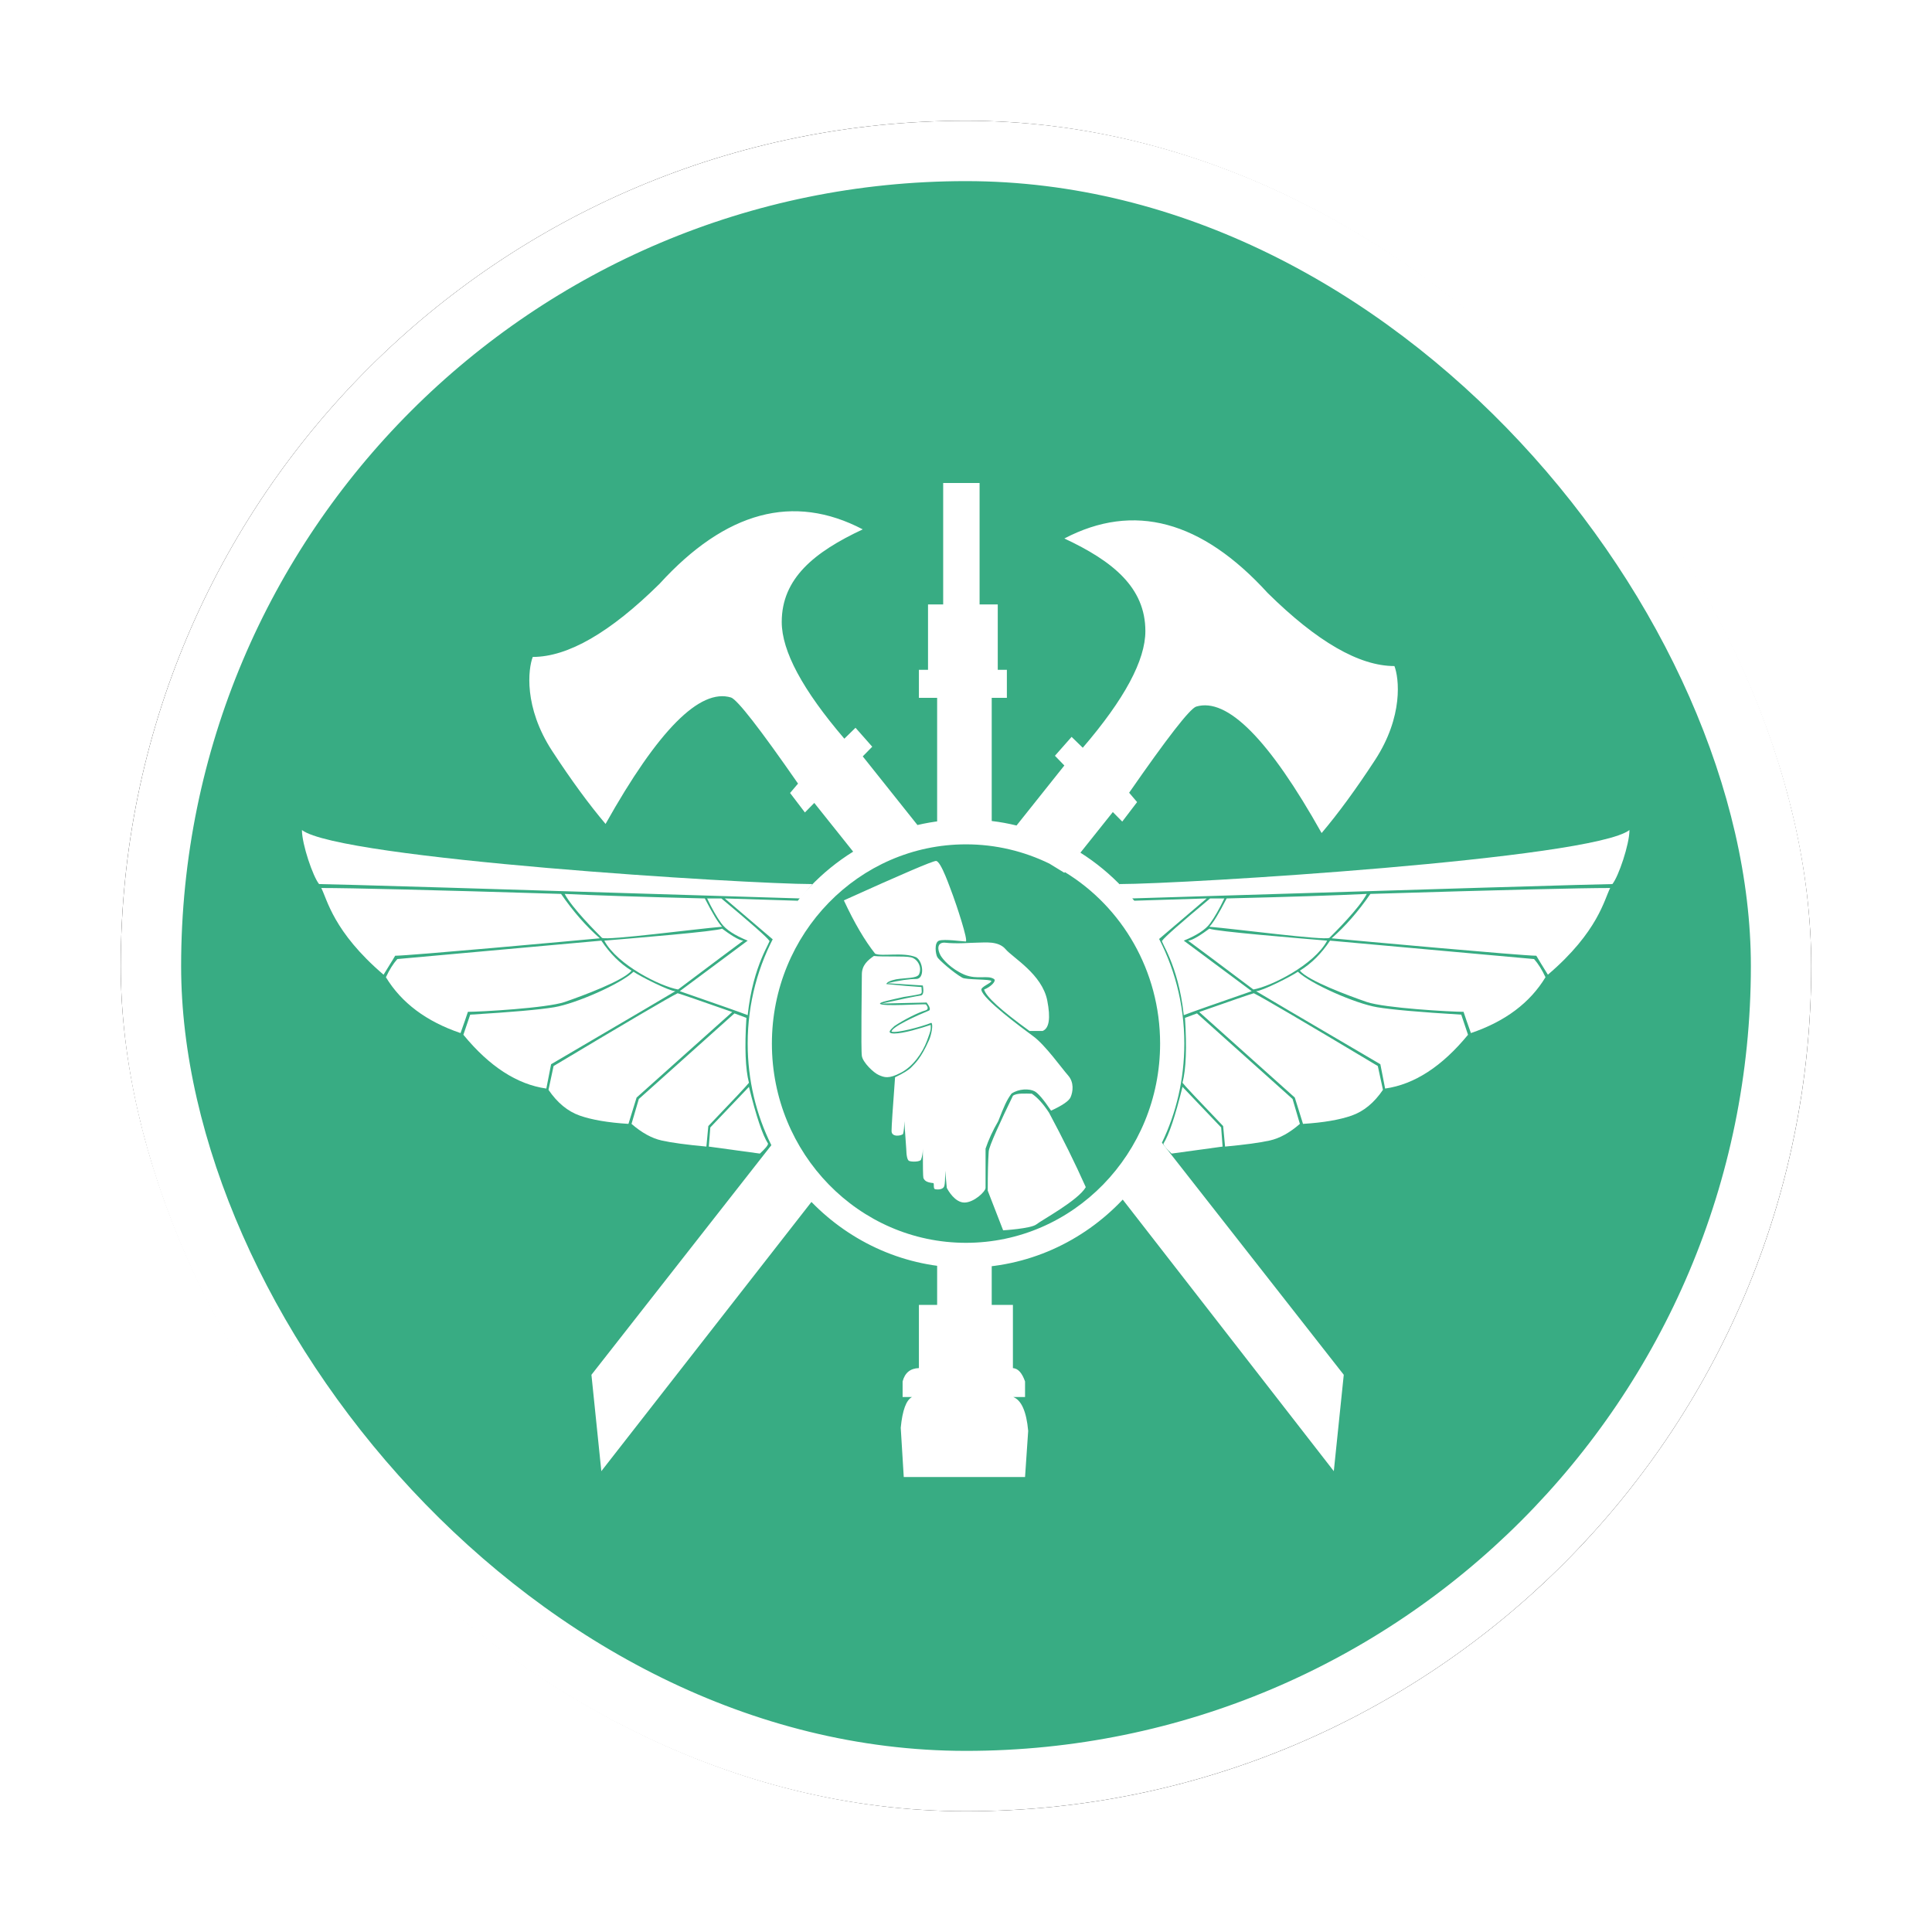 <?xml version="1.0" encoding="UTF-8"?>
<svg width="32px" height="32px" viewBox="0 0 32 32" version="1.1" xmlns="http://www.w3.org/2000/svg" xmlns:xlink="http://www.w3.org/1999/xlink">
    <!-- Generator: Sketch 53 (72520) - https://sketchapp.com -->
    <title>消防救援队@4x</title>
    <desc>Created with Sketch.</desc>
    <defs>
        <rect id="path-1" x="0" y="0" width="28" height="28" rx="14"></rect>
        <filter x="-10.7%" y="-10.7%" width="121.4%" height="121.4%" filterUnits="objectBoundingBox" id="filter-2">
            <feMorphology radius="0.5" operator="dilate" in="SourceAlpha" result="shadowSpreadOuter1"></feMorphology>
            <feOffset dx="0" dy="0" in="shadowSpreadOuter1" result="shadowOffsetOuter1"></feOffset>
            <feGaussianBlur stdDeviation="0.5" in="shadowOffsetOuter1" result="shadowBlurOuter1"></feGaussianBlur>
            <feComposite in="shadowBlurOuter1" in2="SourceAlpha" operator="out" result="shadowBlurOuter1"></feComposite>
            <feColorMatrix values="0 0 0 0 0   0 0 0 0 0   0 0 0 0 0  0 0 0 0.26 0" type="matrix" in="shadowBlurOuter1"></feColorMatrix>
        </filter>
    </defs>
    <g id="其他图标" stroke="none" stroke-width="1" fill="none" fill-rule="evenodd">
        <g id="应急保障资源" transform="translate(-94, -239)">
            <g id="消防救援队" transform="translate(96, 241)">
                <g id="分组-4">
                    <g id="矩形">
                        <use fill="black" fill-opacity="1" filter="url(#filter-2)" xlink:href="#path-1"></use>
                        <rect stroke="#FFFFFF" stroke-width="1" stroke-linejoin="square" fill="#38AC83" fill-rule="evenodd" x="0.5" y="0.5" width="27" height="27" rx="13.5"></rect>
                    </g>
                    <g id="徽章" transform="translate(3, 6)" fill="#FFFFFF">
                        <path d="M7.776,10.968 C7.525,10.463 7.384,9.891 7.384,9.285 C7.384,7.937 8.084,6.756 9.131,6.106 L8.487,5.299 L8.332,5.457 L8.086,5.134 L8.218,4.979 C7.585,4.067 7.215,3.592 7.109,3.553 C6.593,3.396 5.9,4.094 5.03,5.647 C4.758,5.326 4.463,4.924 4.146,4.439 C3.671,3.711 3.748,3.078 3.824,2.881 C4.406,2.881 5.105,2.478 5.923,1.671 C7.019,0.468 8.142,0.167 9.29,0.768 C8.487,1.143 7.948,1.58 7.948,2.302 C7.948,2.784 8.294,3.428 8.985,4.235 L9.17,4.054 L9.447,4.368 L9.29,4.528 L10.196,5.665 C10.455,5.604 10.724,5.573 11,5.573 C11.288,5.573 11.569,5.607 11.837,5.673 L12.629,4.679 L12.473,4.518 L12.749,4.205 L12.934,4.385 C13.626,3.579 13.971,2.935 13.971,2.453 C13.971,1.731 13.432,1.294 12.629,0.919 C13.778,0.318 14.901,0.619 15.997,1.822 C16.815,2.629 17.514,3.032 18.096,3.032 C18.172,3.229 18.249,3.862 17.774,4.59 C17.457,5.075 17.162,5.477 16.89,5.798 C16.019,4.245 15.326,3.547 14.811,3.704 C14.705,3.742 14.335,4.218 13.702,5.13 L13.834,5.285 L13.588,5.608 L13.432,5.45 L12.895,6.123 C13.928,6.776 14.616,7.948 14.616,9.285 C14.616,9.874 14.483,10.432 14.245,10.927 L17.257,14.771 L17.092,16.367 L13.596,11.869 C12.939,12.565 12.019,12.998 11,12.998 C10,12.998 9.095,12.581 8.44,11.908 L4.96,16.367 L4.796,14.771 L7.776,10.968 Z M12.381,6.304 C11.962,6.1 11.494,5.985 11,5.985 C9.225,5.985 7.785,7.463 7.785,9.285 C7.785,11.108 9.225,12.585 11,12.585 C12.775,12.585 14.215,11.108 14.215,9.285 C14.215,8.077 13.582,7.02 12.638,6.445 L12.629,6.456 L12.381,6.304 Z M12.409,10.396 C12.284,10.21 12.192,10.103 12.134,10.074 C12.047,10.03 11.878,10.03 11.754,10.113 C11.671,10.226 11.632,10.32 11.534,10.57 C11.445,10.722 11.375,10.874 11.324,11.025 C11.324,11.417 11.324,11.634 11.324,11.675 C11.324,11.736 11.131,11.918 10.974,11.918 C10.818,11.918 10.705,11.721 10.682,11.675 C10.674,11.597 10.665,11.502 10.655,11.39 C10.656,11.523 10.651,11.608 10.641,11.643 C10.626,11.696 10.554,11.71 10.485,11.696 C10.457,11.683 10.474,11.623 10.462,11.596 C10.341,11.585 10.312,11.552 10.294,11.51 C10.288,11.487 10.285,11.325 10.285,11.025 C10.285,11.095 10.275,11.155 10.256,11.206 C10.241,11.245 10.104,11.247 10.059,11.229 C10.029,11.217 10.013,11.149 10.01,11.025 L9.978,10.57 C9.978,10.659 9.971,10.729 9.958,10.781 C9.935,10.812 9.767,10.843 9.767,10.733 C9.767,10.66 9.786,10.363 9.825,9.843 C9.963,9.777 10.052,9.722 10.093,9.679 C10.153,9.615 10.251,9.538 10.39,9.223 C10.423,9.15 10.462,8.967 10.426,8.941 C10.256,9.009 9.844,9.117 9.767,9.087 C9.767,9.009 10.201,8.814 10.39,8.737 C10.414,8.719 10.4,8.675 10.348,8.605 L9.602,8.622 C9.941,8.547 10.159,8.502 10.256,8.488 C10.293,8.477 10.303,8.422 10.285,8.323 L9.7,8.285 C9.899,8.238 10.057,8.215 10.174,8.215 C10.319,8.215 10.294,7.925 10.174,7.855 C9.958,7.764 9.602,7.847 9.495,7.796 C9.323,7.579 9.15,7.285 8.977,6.913 C9.939,6.478 10.448,6.26 10.503,6.26 C10.586,6.26 10.74,6.72 10.786,6.838 C10.831,6.957 11.045,7.594 10.995,7.594 C10.945,7.594 10.641,7.549 10.554,7.58 C10.468,7.61 10.497,7.808 10.526,7.855 C10.555,7.902 10.786,8.106 10.937,8.193 C10.995,8.232 11.419,8.215 11.419,8.25 C11.419,8.285 11.24,8.346 11.255,8.398 C11.281,8.548 11.914,9.017 12.113,9.163 C12.313,9.309 12.585,9.693 12.689,9.81 C12.794,9.928 12.772,10.082 12.732,10.174 C12.705,10.235 12.598,10.309 12.409,10.396 Z M11.193,7.613 C11.308,7.613 11.535,7.58 11.655,7.721 C11.775,7.863 12.26,8.135 12.346,8.572 C12.403,8.864 12.378,9.032 12.269,9.076 L12.052,9.076 C11.581,8.735 11.33,8.506 11.3,8.39 C11.41,8.346 11.506,8.25 11.466,8.217 C11.36,8.144 11.193,8.232 10.974,8.144 C10.745,8.044 10.613,7.886 10.578,7.824 C10.52,7.718 10.526,7.613 10.641,7.613 C10.858,7.637 11.078,7.613 11.193,7.613 Z M9.474,7.834 C9.634,7.852 9.976,7.83 10.088,7.856 C10.2,7.882 10.277,8.022 10.221,8.14 C10.182,8.207 10.007,8.194 9.845,8.22 C9.748,8.24 9.692,8.266 9.68,8.299 C9.916,8.323 10.11,8.339 10.263,8.349 C10.263,8.413 10.282,8.452 10.238,8.465 C10.193,8.479 9.967,8.513 9.967,8.513 C9.705,8.572 9.575,8.599 9.575,8.623 C9.594,8.678 10.305,8.623 10.337,8.637 C10.354,8.659 10.396,8.717 10.327,8.736 C10.215,8.766 9.967,8.892 9.814,8.995 C9.77,9.04 9.662,9.118 9.814,9.118 C9.967,9.118 10.252,9.03 10.415,8.976 C10.415,9.047 10.43,9.036 10.354,9.238 C10.279,9.439 10.123,9.664 9.919,9.769 C9.716,9.875 9.645,9.844 9.558,9.807 C9.47,9.77 9.292,9.598 9.275,9.49 C9.258,9.382 9.275,8.295 9.275,8.14 C9.275,7.985 9.375,7.903 9.474,7.834 Z M12.984,11.663 C12.861,11.881 12.253,12.209 12.165,12.28 C12.077,12.35 11.615,12.378 11.615,12.378 C11.615,12.378 11.53,12.159 11.36,11.721 C11.36,11.447 11.365,11.232 11.376,11.075 C11.376,10.993 11.588,10.538 11.777,10.15 C11.836,10.099 12.006,10.115 12.09,10.115 C12.183,10.177 12.278,10.281 12.375,10.429 C12.606,10.86 12.809,11.271 12.984,11.663 Z" id="合并形状"></path>
                        <path d="M11.783,15.139 C11.919,15.193 12.001,15.38 12.03,15.7 L11.978,16.464 L9.969,16.464 L9.919,15.648 C9.947,15.359 10.009,15.19 10.106,15.139 L9.95,15.139 L9.95,14.881 C9.988,14.737 10.078,14.664 10.22,14.66 L10.22,13.613 L10.522,13.613 L10.522,12.891 L11.426,12.891 L11.426,13.613 L11.777,13.613 L11.777,14.66 C11.862,14.666 11.928,14.739 11.978,14.881 L11.978,15.139 L11.783,15.139 Z M10.371,3.094 L10.371,2.011 L10.622,2.011 L10.622,0 L11.225,0 L11.225,2.011 L11.526,2.011 L11.526,3.094 L11.677,3.094 L11.677,3.558 L11.426,3.558 L11.426,5.672 L10.522,5.672 L10.522,3.558 L10.22,3.558 L10.22,3.094 L10.371,3.094 Z" id="矩形-2"></path>
                        <path d="M8.455,6.643 C8.455,6.643 8.389,6.722 8.257,6.881 C3.132,6.722 0.475,6.643 0.285,6.643 C0.184,6.521 0.001,5.985 0.001,5.748 C0.626,6.228 7.384,6.643 8.455,6.643 Z M8.215,6.919 L7.824,7.58 L7.005,6.881 L8.215,6.919 Z M6.948,6.881 C7.436,7.288 7.7,7.521 7.741,7.58 C7.785,7.58 7.474,7.961 7.384,8.814 C7.286,8.775 6.911,8.643 6.259,8.417 L7.384,7.58 C7.168,7.492 7.023,7.397 6.948,7.294 C6.873,7.191 6.794,7.053 6.712,6.881 L6.948,6.881 Z M6.674,6.881 C6.805,7.136 6.9,7.292 6.96,7.35 C6.529,7.385 5.06,7.58 4.971,7.534 C4.881,7.443 4.477,7.043 4.353,6.806 C4.836,6.83 5.609,6.855 6.674,6.881 Z M4.293,6.806 C4.492,7.095 4.706,7.34 4.935,7.541 C4.522,7.58 1.778,7.83 1.545,7.83 C1.489,7.928 1.45,7.983 1.353,8.144 C0.517,7.43 0.419,6.893 0.321,6.708 C0.803,6.708 2.127,6.74 4.293,6.806 Z M5.009,7.58 C5.47,7.541 6.874,7.427 6.96,7.381 C7.077,7.469 7.242,7.58 7.312,7.58 C7.23,7.64 6.737,8.007 6.231,8.389 C5.943,8.339 5.225,7.984 5.009,7.58 Z M4.96,7.58 C5.103,7.794 5.27,7.96 5.46,8.077 C5.322,8.246 4.647,8.494 4.353,8.596 C4.058,8.697 2.955,8.759 2.75,8.759 C2.726,8.834 2.685,8.951 2.628,9.111 C2.062,8.919 1.65,8.611 1.392,8.186 C1.449,8.063 1.512,7.963 1.581,7.885 L4.96,7.58 Z M5.493,8.095 C5.6,8.17 6.086,8.417 6.186,8.417 C6.17,8.429 5.483,8.832 4.128,9.627 L4.049,10.03 C3.564,9.961 3.106,9.664 2.675,9.139 C2.703,9.056 2.74,8.945 2.788,8.806 C3.476,8.764 3.94,8.723 4.18,8.683 C4.538,8.623 5.278,8.299 5.493,8.095 Z M6.224,8.451 C6.281,8.467 6.582,8.57 7.128,8.762 L5.544,10.179 L5.409,10.615 C5.072,10.594 4.803,10.548 4.603,10.478 C4.404,10.408 4.231,10.266 4.085,10.051 L4.169,9.657 C5.388,8.928 6.072,8.526 6.224,8.451 Z M7.165,8.785 L7.363,8.859 C7.332,9.348 7.346,9.707 7.405,9.934 C7.375,9.975 7.151,10.214 6.732,10.651 L6.7,10.991 C6.37,10.96 6.122,10.927 5.958,10.89 C5.794,10.853 5.628,10.761 5.46,10.615 L5.581,10.203 L7.165,8.785 Z M7.405,10.002 C7.525,10.488 7.63,10.801 7.721,10.942 C7.721,10.969 7.676,11.024 7.586,11.107 L6.74,10.991 L6.765,10.674 L7.405,10.002 Z M13.536,6.643 C14.607,6.643 21.365,6.228 21.989,5.748 C21.989,5.985 21.807,6.521 21.706,6.643 C21.516,6.643 18.859,6.722 13.734,6.881 C13.602,6.722 13.536,6.643 13.536,6.643 Z M13.776,6.919 L14.986,6.881 L14.166,7.58 L13.776,6.919 Z M15.043,6.881 L15.279,6.881 C15.197,7.053 15.118,7.191 15.043,7.294 C14.968,7.397 14.823,7.492 14.607,7.58 L15.732,8.417 C15.079,8.643 14.705,8.775 14.607,8.814 C14.516,7.961 14.205,7.58 14.25,7.58 C14.29,7.521 14.555,7.288 15.043,6.881 Z M15.317,6.881 C16.381,6.855 17.155,6.83 17.638,6.806 C17.513,7.043 17.11,7.443 17.019,7.534 C16.93,7.58 15.461,7.385 15.031,7.35 C15.09,7.292 15.186,7.136 15.317,6.881 Z M17.698,6.806 C19.864,6.74 21.188,6.708 21.67,6.708 C21.572,6.893 21.474,7.43 20.638,8.144 C20.54,7.983 20.502,7.928 20.446,7.83 C20.213,7.83 17.468,7.58 17.056,7.541 C17.285,7.34 17.499,7.095 17.698,6.806 Z M16.982,7.58 C16.766,7.984 16.048,8.339 15.76,8.389 C15.253,8.007 14.761,7.64 14.678,7.58 C14.749,7.58 14.914,7.469 15.031,7.381 C15.117,7.427 16.521,7.541 16.982,7.58 Z M17.03,7.58 L20.409,7.885 C20.478,7.963 20.541,8.063 20.598,8.186 C20.341,8.611 19.929,8.919 19.363,9.111 C19.306,8.951 19.265,8.834 19.241,8.759 C19.035,8.759 17.933,8.697 17.638,8.596 C17.344,8.494 16.669,8.246 16.53,8.077 C16.721,7.96 16.887,7.794 17.03,7.58 Z M16.497,8.095 C16.713,8.299 17.452,8.623 17.811,8.683 C18.05,8.723 18.514,8.764 19.203,8.806 C19.25,8.945 19.288,9.056 19.315,9.139 C18.884,9.664 18.427,9.961 17.942,10.03 L17.863,9.627 C16.507,8.832 15.821,8.429 15.805,8.417 C15.904,8.417 16.39,8.17 16.497,8.095 Z M15.767,8.451 C15.918,8.526 16.603,8.928 17.821,9.657 L17.906,10.051 C17.76,10.266 17.587,10.408 17.387,10.478 C17.187,10.548 16.919,10.594 16.582,10.615 L16.446,10.179 L14.863,8.762 C15.408,8.57 15.71,8.467 15.767,8.451 Z M14.826,8.785 L16.409,10.203 L16.53,10.615 C16.363,10.761 16.197,10.853 16.033,10.89 C15.868,10.927 15.621,10.96 15.291,10.991 L15.259,10.651 C14.84,10.214 14.616,9.975 14.586,9.934 C14.645,9.707 14.659,9.348 14.627,8.859 L14.826,8.785 Z M14.586,10.002 L15.226,10.674 L15.25,10.991 L14.405,11.107 C14.315,11.024 14.27,10.969 14.27,10.942 C14.361,10.801 14.466,10.488 14.586,10.002 Z" id="合并形状"></path>
                    </g>
                </g>
            </g>
        </g>
    </g>
</svg>